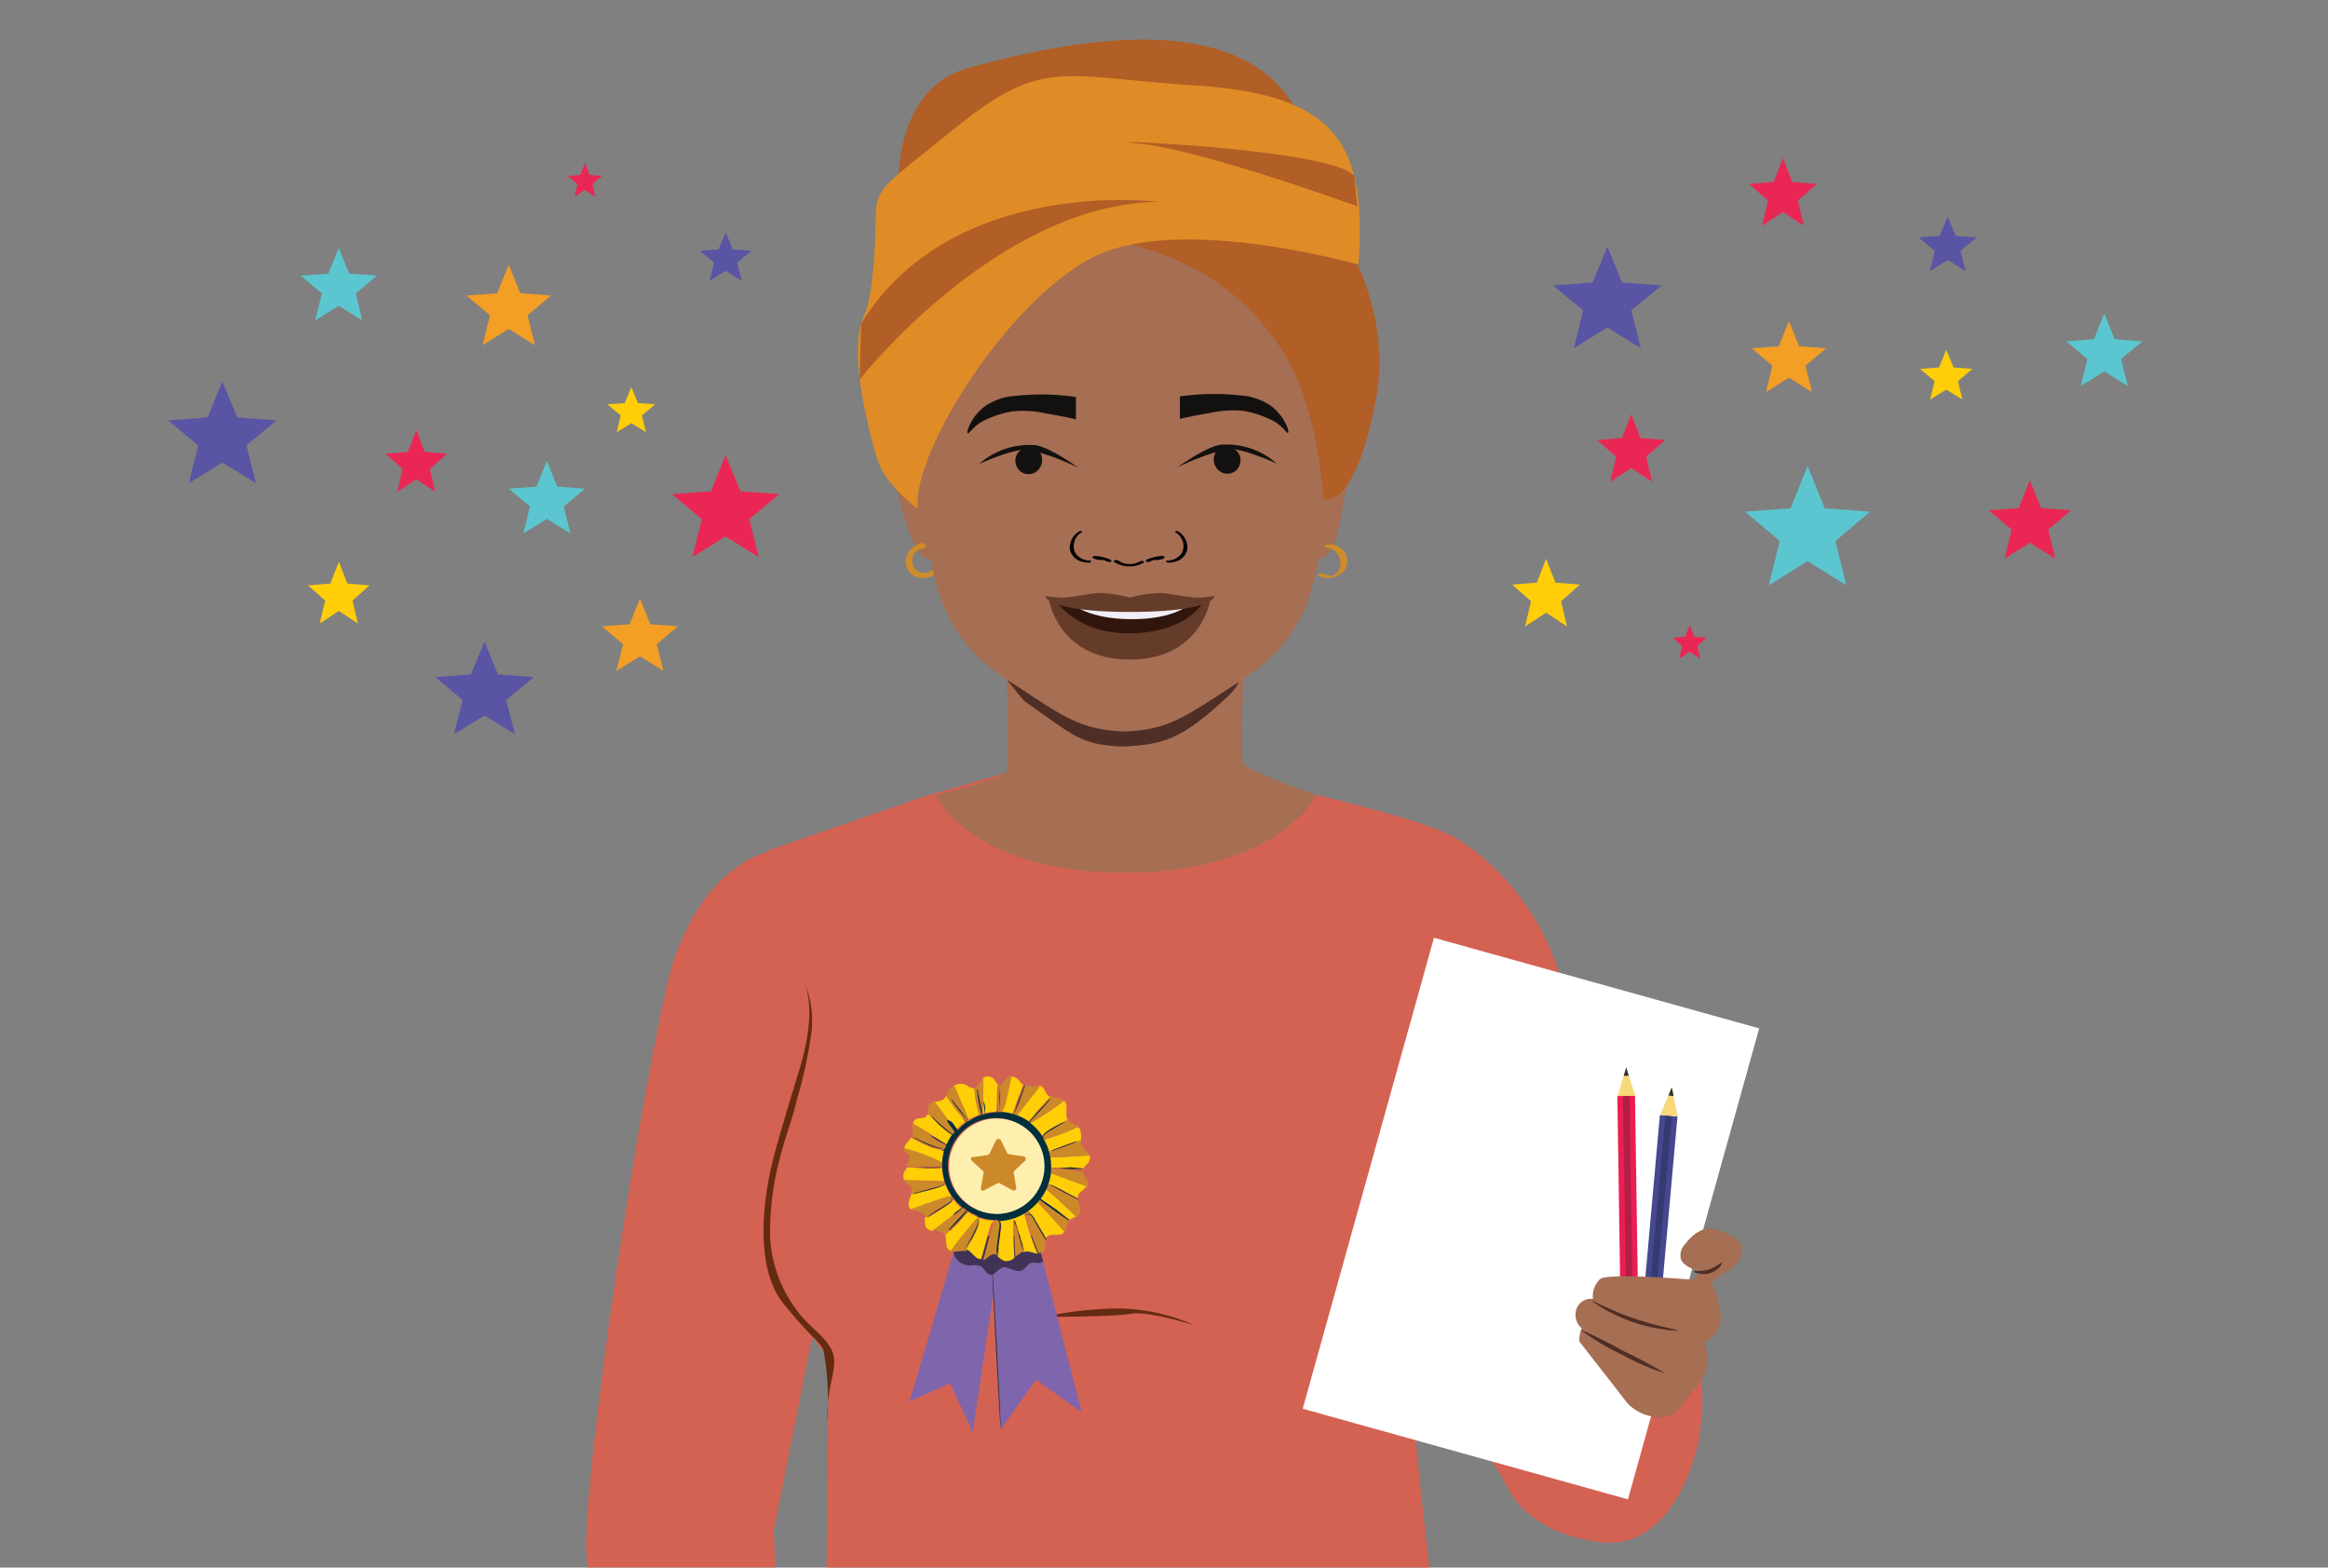 <svg id="Layer_1" data-name="Layer 1" xmlns="http://www.w3.org/2000/svg" xmlns:xlink="http://www.w3.org/1999/xlink" viewBox="0 0 205.83 138.61"><rect x="0" y="0" width="205.83" height="138.61" fill="#808080" stroke="none"/><defs><style>.cls-1{fill:none;}.cls-2{clip-path:url(#clip-path);}.cls-3{fill:#a66e53;}.cls-4{fill:#361b10;}.cls-5{fill:#4c2713;}.cls-6{fill:#753e1a;}.cls-7{fill:#a56530;}.cls-8{fill:#812b24;}.cls-9{fill:#4f2e25;}.cls-10{fill:#d36253;}.cls-11{fill:#642b11;}.cls-12{fill:#ce8d2a;}.cls-13{fill:#010101;}.cls-14{fill:#13110f;}.cls-15{fill:#b15e27;}.cls-16{fill:#df8c26;}.cls-17{fill:#fff;}.cls-18{fill:#653c29;}.cls-19{fill:#31160e;}.cls-20{fill:#f1eef7;}.cls-21{fill:#ea1e52;}.cls-22{fill:#b21e44;}.cls-23{fill:#f8d979;}.cls-24{fill:#333232;}.cls-25{fill:#45488f;}.cls-26{fill:#363a73;}.cls-27{fill:#7f65ac;}.cls-28{opacity:0.5;}.cls-29{fill:#ffce07;}.cls-30{fill:#cb892a;}.cls-31{fill:#273339;}.cls-32{fill:#022f3d;}.cls-33{fill:#ffefaf;}.cls-34{fill:#5bc6d0;}.cls-35{fill:#ffce09;}.cls-36{fill:#ea2754;}.cls-37{fill:#f39e24;}.cls-38{fill:#5954a4;}</style><clipPath id="clip-path"><rect class="cls-1" x="-16.99" y="-188.53" width="232.46" height="139.54"/></clipPath></defs><g class="cls-2"><path class="cls-3" d="M76-57.5s-7.32,0-11.27,5.73c-2.32,3.37-1.5,9.38-1.55,13.93-.06,6.18,4,49.7,4,49.7l8.14-2L82.69-33l-.18-7.26,29.85-2.39s2.72-8.85-4-15.85C107.57-59.4,76-57.5,76-57.5Z"/><path class="cls-3" d="M67.93,8.61A131.34,131.34,0,0,0,57.48,18.77c-4.28,5-.2-.36-.2-.36s2.17,4.11,4.46,3.69,14.09-9.65,14.09-9.65L74.41,9.08Z"/><polygon class="cls-4" points="71.73 23.84 74.54 24.17 74.98 20.02 72.46 20.14 71.73 23.84"/><polygon class="cls-5" points="74.97 19.9 74.54 24.17 77.49 23.49 77.02 19.15 74.97 19.9"/><path class="cls-4" d="M49.19,25.87a2.74,2.74,0,0,0,1.6.45c2.77-.09,12-.32,13.84-.91,2.72-.86,1.89-.54,4.82-2.33a55.07,55.07,0,0,1,6.88-3.54,6.33,6.33,0,0,0,1.25-.8s.1-1.55-.68-1.41l-.52-2.08L74,18.43,67,20l-3.75,3.51-7.32.61-5.85-.38a4.45,4.45,0,0,0-1.33.41,1.14,1.14,0,0,0-.12,1.14A2,2,0,0,0,49.19,25.87Z"/><path class="cls-6" d="M57.26,18.42a5.25,5.25,0,0,1,2.9,1.23c1.84,1.29,4.15.47,5.63-.35a27.67,27.67,0,0,0,6.11-4.05,13.85,13.85,0,0,0,3.46-4.39.94.94,0,0,1,.33-.49s1,2.11,1.42,3.08a8.32,8.32,0,0,1,.15,4.18c-.25.75-3.38,2-5.79,3.52-3,1.85-3.68,2-6,3.27-1.42.77-7.59.85-9.53.95s-4.29.07-5.12,0a3.63,3.63,0,0,1-1.79-1s-.52-.6.81-1.5,4.07-2.09,5.21-2.77A15,15,0,0,0,57.26,18.42Z"/><path class="cls-7" d="M112.89-39c8.25,0,16.51-1,24.76-1,1.79,0,3.44.36,3.58,2,.36,4.1.87,8.53-5.34,8.1-.48,0-1,.05-1.43,0-2.16-.3-2.5.59-2.21,2.17.92,5.1,1.77,9,2.61,14.11,2,12,4,24,5.93,36.05.53,3.32.42,3.29-3.73,3.23-1.27,0-1.81-.35-2-1.45-1.9-11.83-3.88-23.64-5.77-35.47-.22-1.38-.73-1.92-2.5-1.91q-13.81.12-27.62,0c-1.81,0-2.43.45-2.68,2Q93.83,5.59,91,22.41c-.55,3.3-.64,3.22-4.66,3.17-1.61,0-1.79-.5-1.59-1.69,3-17.59,5.89-34,8.87-51.55.3-1.8-.17-2.66-2.5-2.35a18.71,18.71,0,0,1-2.37,0c-3.53,0-4.22-1.83-4.22-4.94,0-3.38.64-5,4.12-5h24.29ZM126.4-17.22c1.78,0,2.15-.49,1.9-1.87-.73-4-1.38-5.09-2-9.08-.2-1.32-.7-1.9-2.51-1.87-7.29.11-14.59.1-21.88,0-1.67,0-2.18.5-2.37,1.75-.64,4.12-1.32,5.37-2.06,9.48-.24,1.32.39,1.58,1.8,1.57,4.6-.06,9.19,0,13.79,0C117.52-17.26,122-17.32,126.4-17.22Z"/><path class="cls-3" d="M83.49-55.79s-7.32,0-11.26,5.73c-2.33,3.37-1.51,9.38-1.56,13.93-.06,6.18,4,49.7,4,49.7l7.72-2.21L90.23-31.3l-.18-7.25,29.85-2.39s2.72-8.85-4-15.85C115.11-57.69,83.49-55.79,83.49-55.79Z"/><path class="cls-3" d="M75.61,9.6A131.34,131.34,0,0,0,65.16,19.76c-4.28,5-.21-.36-.21-.36s2.17,4.11,4.47,3.69S83.5,13.44,83.5,13.44l-1.41-3.37Z"/><polygon class="cls-4" points="79.17 24.83 81.98 25.16 82.42 21.01 79.9 21.13 79.17 24.83"/><polygon class="cls-5" points="82.42 20.89 81.98 25.16 84.93 24.48 84.46 20.14 82.42 20.89"/><path class="cls-4" d="M56.63,26.86a2.74,2.74,0,0,0,1.6.45c2.77-.09,12-.32,13.84-.91,2.72-.86,1.89-.54,4.82-2.33a55.07,55.07,0,0,1,6.88-3.54,6.33,6.33,0,0,0,1.25-.8s.1-1.55-.68-1.41l-.52-2.08-2.41,3.18-7,1.57L70.67,24.5l-7.32.61-5.85-.38a4.45,4.45,0,0,0-1.33.41,1.14,1.14,0,0,0-.12,1.14A2,2,0,0,0,56.63,26.86Z"/><path class="cls-6" d="M64.7,19.41a5.25,5.25,0,0,1,2.9,1.23c1.84,1.29,4.15.47,5.63-.35a27.67,27.67,0,0,0,6.11-4.05,14.15,14.15,0,0,0,3.47-4.39.89.89,0,0,1,.32-.49s1,2.11,1.42,3.08a8.32,8.32,0,0,1,.15,4.18c-.25.75-3.38,2-5.79,3.52-3,1.85-3.67,2-6,3.27-1.42.77-7.59.85-9.53.95s-4.29.07-5.12,0a3.63,3.63,0,0,1-1.79-1s-.52-.6.81-1.5,4.07-2.09,5.21-2.77A15,15,0,0,0,64.7,19.41Z"/><path class="cls-8" d="M55-55.37A512.52,512.52,0,0,0,61,1.46s14.69,3.61,16.66.18c0,0,1.37-29.44,7.93-48.21,5.78-16.53,40.84-17.79,36.39-19.29-7-2.36-49.55-9.53-58.23-6.77C57.94-70.79,54.57-65.52,55-55.37Z"/><path class="cls-8" d="M62.57-67.88a32.16,32.16,0,0,1,5.89.85,13,13,0,0,1-.29-2.67c.4-.3.83-.59,1.27-.89a38.38,38.38,0,0,1,5.27,3,46.58,46.58,0,0,1,5.48,4.41,40.34,40.34,0,0,1,4.51,5c.38.51,5.85,1,6.19,1.56-.06,0-1.28,3.05-1.34,3.05,4.94,8.27,3.08-1.21,3.56,13.5C93.54-27.1,89-6,89.81.82,86,4.48,69.42,2.93,69.42,2.93,67.15-17,62.57-67.88,62.57-67.88Z"/><path class="cls-9" d="M73.86,10.34,73.1,3.28l.51,0,.66,7.3c-4.22,2.65-8.92,9-8.92,9C65.53,17.54,73.86,10.34,73.86,10.34Z"/></g><path class="cls-10" d="M134.31,131.46l-12-15.77-.16-18.12L116.5,70.31s10.76,2.53,12.51,4"/><path class="cls-10" d="M126.37,138.61c-.79-7.22-1.74-14.7-1.27-18.21.33-2.47,3.85-4,5.28-8.7,1.25-4.15-4.8-38.92-4.8-38.92l-11.86-3.21-3.14-.64-.25-.14a2.4,2.4,0,0,0,0,.56l0,.3A10.6,10.6,0,0,1,102.06,75a24.57,24.57,0,0,1-3.63,0,11.81,11.81,0,0,1-9.25-5.39l-.08-1.31-7.43,2.14L67.8,75.24l-.29,28.28c.32,5.83-.18,6.86,2.25,12.17l3.51,4.39-.19,18.53"/><path class="cls-10" d="M68.41,135.32,74,107.18l-5.44-32s-6,.51-9.14,10.19c-2.76,10.37-7.95,45.34-7.56,52,.11,2,0,1.23,0,1.23H68.55Z"/><path class="cls-10" d="M126.69,122.84s5,5.42,6.34,8.22,4,4.74,8.55,5.31,7.56-4,8.63-9.11a22.5,22.5,0,0,0-.82-10.53S139.73,92,138,86.54a21.89,21.89,0,0,0-9.15-12.37"/><path class="cls-11" d="M124.76,124.22c0,.68-.05,1.17-.05,1.17C124.75,125,124.76,124.57,124.76,124.22Z"/><path class="cls-11" d="M129.74,102.87c-.74-3-1.88-5.88-2.6-8.88-.62-2.58-1.07-5.65.24-8.1a8.71,8.71,0,0,0-1.1,5.69c.68,4.87,2.23,8,3.29,12.73a20.75,20.75,0,0,1,.09,7.33,14,14,0,0,1-4,6.54,5.46,5.46,0,0,0-1.13,1.32c-.65,1.39.23,2.33.25,4.72a26.92,26.92,0,0,1,.49-4.7c.36-.81.92-.86,3.51-4.07S130.56,106.19,129.74,102.87Z"/><path class="cls-3" d="M109.91,67.47c-.21-.66,0-7.71,0-7.71l-10.43,1.6L89,59.76s.2,7.78,0,8.44-6.3,2.11-6.3,2.11,3.18,6.86,16.72,6.86,17-6.86,17-6.86S110.11,68.13,109.91,67.47Z"/><path class="cls-9" d="M89.05,60.17c.17.12,1.37,1.72,1.55,1.84,4.28,3,4.92,3.86,8.62,4,3.69-.15,5.28-.66,9.26-4.36,1.34-1.25,1-1.67,1.34-1.9C103.17,59.74,95.71,60.12,89.05,60.17Z"/><path class="cls-3" d="M82.32,39.32s-2-3.07-3.13-3c-.69.08.9,1.63,1.1,3.39.26,2.35-1.48,2.65-.93,4s1.26,6,3.09,5.77c.72-.08,1.46-1.68,1.46-1.68S82.92,41.42,82.32,39.32Z"/><path class="cls-12" d="M81.7,48a1.74,1.74,0,0,0-1.61,1.48,1.52,1.52,0,0,0,.28,1.06A1.33,1.33,0,0,0,81,51a1.86,1.86,0,0,0,1.71-.22.19.19,0,0,0,0-.3.35.35,0,0,0-.4,0,1.12,1.12,0,0,1-1,.11l-.18-.08s-.07,0,0,0,0,0,0,0a.9.9,0,0,1-.2-.19,1.22,1.22,0,0,1,0-1.52l.08-.09.06,0,.1-.08,0,0h0a.52.52,0,0,1,.13-.06l0,0s0,0,0,0l.24-.06c.13,0,.3-.08.31-.23s-.14-.21-.26-.19Z"/><path class="cls-3" d="M115.63,39.23S117.31,36,118.45,36c.69,0-.74,1.71-.76,3.48,0,2.36,1.74,2.49,1.33,3.87s-.65,6.07-2.49,6.06c-.73,0-1.63-1.53-1.63-1.53S115.25,41.37,115.63,39.23Z"/><path class="cls-3" d="M118.09,41.15h0c-.41,2.06-.91,4.22-1.25,6.71-.91,6.55-2.86,9.56-7.32,12.45-4.66,3-6.06,4.22-10.09,4.37-4-.15-5.42-1.33-10.08-4.37-4.45-2.89-6.41-5.9-7.32-12.45-.2-1.47-.46-2.81-.71-4.1-.2-1-.39-1.86-.57-2.76v0h0a22.08,22.08,0,0,1-.15-10A20.09,20.09,0,0,1,89.4,19.51h0a18.83,18.83,0,0,1,10-2.9c10.34,0,17.41,8.33,18.85,14.36A22.2,22.2,0,0,1,118.09,41.15Z"/><path class="cls-13" d="M100.77,49.65a1.81,1.81,0,0,1-1.91-.09c-.12-.09-.52,0-.35.13a2.53,2.53,0,0,0,2.59.07c.07,0,.06-.1,0-.13a.35.35,0,0,0-.3,0"/><path class="cls-13" d="M98.24,49.51a4,4,0,0,0-1.41-.35.27.27,0,0,0-.21.07s-.05.08,0,.11a1.59,1.59,0,0,0,.77.18.33.33,0,0,0,.24-.1c0-.06,0-.1-.1-.1a1.19,1.19,0,0,1-.62-.15l-.21.19a3.59,3.59,0,0,1,1.25.31.3.3,0,0,0,.26,0c.05,0,.1-.1,0-.13"/><path class="cls-13" d="M96.34,49.57a1.57,1.57,0,0,1-1.28-.69,1.42,1.42,0,0,1,.57-1.81c.07,0,0-.1,0-.11a.3.3,0,0,0-.26.06,1.66,1.66,0,0,0-.78,1.53,1.42,1.42,0,0,0,1.11,1.12,1.89,1.89,0,0,0,.53.08c.07,0,.2,0,.23-.09s0-.09-.09-.09"/><path class="cls-13" d="M101.33,49.51a4,4,0,0,1,1.41-.35.27.27,0,0,1,.21.07s0,.08,0,.11a1.59,1.59,0,0,1-.77.18.35.35,0,0,1-.24-.1c0-.06,0-.1.1-.1a1.19,1.19,0,0,0,.62-.15l.21.19a3.59,3.59,0,0,0-1.25.31.3.3,0,0,1-.26,0s-.1-.1,0-.13"/><path class="cls-13" d="M103.24,49.57a1.57,1.57,0,0,0,1.27-.69,1.42,1.42,0,0,0-.57-1.81c-.07,0,0-.1,0-.11a.3.3,0,0,1,.26.06,1.66,1.66,0,0,1,.78,1.53,1.42,1.42,0,0,1-1.11,1.12,1.89,1.89,0,0,1-.53.08c-.07,0-.2,0-.23-.09s0-.09.1-.09"/><path class="cls-14" d="M104.32,35.07c0,.37,0,.75,0,1.12s0,.57,0,.85c1-.24,1.92-.4,2.59-.51a9.33,9.33,0,0,1,3-.2,8.08,8.08,0,0,1,1.88.53,6.19,6.19,0,0,1,1,.48c.69.46,1,1,1.09.94s-.06-.5-.08-.55a4.54,4.54,0,0,0-1.49-1.89,5.92,5.92,0,0,0-1.92-.79,21.74,21.74,0,0,0-6.05,0"/><path class="cls-14" d="M107.91,39.57a1.32,1.32,0,0,1,1.74.82,1.29,1.29,0,0,1-.3,1.15,1.19,1.19,0,0,1-1.35.23,1.28,1.28,0,0,1-.63-1.5,1.1,1.1,0,0,1,.54-.7"/><path class="cls-14" d="M104.11,41.32s2.55-1.86,3.86-2A6.69,6.69,0,0,1,112.89,41s-3.1-1.45-4.44-1.29A22.7,22.7,0,0,0,104.11,41.32Z"/><path class="cls-14" d="M95.13,35.11c0,.37,0,.75,0,1.12s0,.57,0,.85c-1-.24-1.92-.4-2.59-.51a9.3,9.3,0,0,0-3-.2,8.41,8.41,0,0,0-1.88.53,5.7,5.7,0,0,0-1,.48c-.7.46-1,1-1.1.94s.07-.5.09-.55a4.46,4.46,0,0,1,1.49-1.89,5.8,5.8,0,0,1,1.91-.79,21.74,21.74,0,0,1,6,0"/><path class="cls-14" d="M91.54,39.61a1.24,1.24,0,0,0-1.36.25,1.11,1.11,0,0,0-.37.57,1.26,1.26,0,0,0,.3,1.15,1.18,1.18,0,0,0,1.34.23,1.29,1.29,0,0,0,.64-1.5,1.12,1.12,0,0,0-.55-.7"/><path class="cls-14" d="M95.34,41.36s-2.55-1.86-3.85-2a6.72,6.72,0,0,0-4.93,1.67S89.67,39.6,91,39.76A22.7,22.7,0,0,1,95.34,41.36Z"/><path class="cls-15" d="M77.62,23.86A37.61,37.61,0,0,1,97,21.09c10.89,1.38,16.13,8.26,18,13.17a35.11,35.11,0,0,1,2,9.85s2.68,1.36,4.62-8.61C124.47,21,108.57,8.13,105,8.13S82.68,7.6,77.62,23.86Z"/><path class="cls-15" d="M79.57,19.62S77.75,8.16,85.65,6,110.17,0,115,10.48Z"/><path class="cls-16" d="M79.16,43.16a6.9,6.9,0,0,1-1.73-3c-.88-3.09-2.42-9.49-1-12.33.62-1.23.86-4.92.92-6,.31-5.67-1-3.94,6.94-10.38s9.36-4.67,21.32-3.9,15.4,4.64,14.48,15.85c0,0-16.11-4.63-23.71-.52S80.59,40.23,81.15,45A13.76,13.76,0,0,1,79.16,43.16Z"/><path class="cls-15" d="M76,33.56S88.2,18,102.44,17.85c0,0-18.23-2.38-26.31,10.78Z"/><path class="cls-15" d="M120,18.24s-14.07-5.12-19.47-5.56,17.06.41,19.21,2.86Z"/><ellipse class="cls-17" cx="99.79" cy="54.38" rx="4.74" ry="1"/><path class="cls-12" d="M117.16,48.42a1.39,1.39,0,0,1,1.33,1.09,1.35,1.35,0,0,1-.13.9,1.22,1.22,0,0,1-.24.32s0,0-.06.05h0l-.08.05-.15.07,0,0s-.05,0,0,0h-.1a1.2,1.2,0,0,1-.69-.16.51.51,0,0,0-.36,0s-.24.1-.17.14A1.85,1.85,0,0,0,118,51a1.82,1.82,0,0,0,.71-.38,1.43,1.43,0,0,0,0-2,1.55,1.55,0,0,0-1.17-.48.77.77,0,0,0-.39.11c-.09,0-.08.1,0,.1Z"/><path class="cls-18" d="M99.89,53.4c-2.72,0-7.13-.32-7.13-.32s.82,5.24,7.13,5.24S107,53.08,107,53.08,102.62,53.4,99.89,53.4Z"/><path class="cls-19" d="M99.92,53.4c-1.29,0-6.51-.22-6.51-.22S95.13,56,99.81,56c5.08,0,6.57-2.74,6.57-2.74Z"/><path class="cls-20" d="M100,53.58c-1.3,0-5.24-.21-5.24-.21s1.42,1.38,5.3,1.38,5.12-1.34,5.12-1.34Z"/><path class="cls-18" d="M107.31,52.7a10.81,10.81,0,0,1-1.53.15c-1.07-.09-2.37-.36-3.14-.42a11.87,11.87,0,0,0-2.75.41,11.67,11.67,0,0,0-2.74-.41c-.77.06-2.07.33-3.14.42a10.63,10.63,0,0,1-1.53-.15c-.2,0,.17,1.41,7.42,1.41S107.5,52.74,107.31,52.7Z"/><path class="cls-11" d="M105.62,117.19a16.82,16.82,0,0,0-7.52-1.48c-4.16.2-5.45.73-5.45.73s5.68,0,7.33-.27S105.62,117.19,105.62,117.19Z"/><path class="cls-11" d="M73.53,119.37c-.56-1.19-2-2.11-2.78-3.13a11.79,11.79,0,0,1-2.65-6.63,24.94,24.94,0,0,1,.8-7c.5-2.05,1.11-3.44,1.59-5.49a39.32,39.32,0,0,0,1.26-5.89,8.87,8.87,0,0,0-1-5.17c1.46,2.49.64,6.19-.14,8.73s-1.85,6.09-2.31,7.94c-.82,3.32-1.62,9.38,1,12.58s3.15,3.26,3.51,4.07a25.22,25.22,0,0,1,.4,4.79C73.32,122,74.15,120.68,73.53,119.37Z"/><path class="cls-11" d="M73.19,124.18a9.5,9.5,0,0,0,0,1.59l0-1.09Z"/><rect class="cls-17" x="120.45" y="86.12" width="29.85" height="43.23" transform="translate(33.87 -32.37) rotate(15.57)"/><rect class="cls-21" x="143.17" y="96.89" width="1.56" height="23.71" transform="translate(-1.61 2.16) rotate(-0.86)"/><rect class="cls-22" x="143.67" y="96.9" width="0.58" height="23.71" transform="translate(-1.61 2.16) rotate(-0.86)"/><polygon class="cls-23" points="143.02 96.92 143.78 94.38 144.58 96.89 143.02 96.92"/><polygon class="cls-24" points="143.78 94.38 143.56 95.13 144.01 95.12 143.78 94.38"/><rect class="cls-25" x="145.71" y="98.6" width="1.56" height="23.71" transform="translate(10.43 -12.62) rotate(5.12)"/><rect class="cls-26" x="146.2" y="98.61" width="0.58" height="23.71" transform="translate(10.43 -12.62) rotate(5.12)"/><polygon class="cls-23" points="146.78 98.59 147.81 96.14 148.34 98.72 146.78 98.59"/><polygon class="cls-24" points="147.81 96.14 147.51 96.87 147.97 96.91 147.81 96.14"/><rect class="cls-23" x="145.18" y="117.35" width="1.42" height="0.47"/><rect class="cls-23" x="147.19" y="120.97" width="1.42" height="0.47" transform="translate(8.25 -9.42) rotate(3.75)"/><path class="cls-3" d="M149,110s1.21-1.75,2.65-1.3,2.65,1,2.29,2.21a2.8,2.8,0,0,1-1.56,1.69l-1.07.82a7.28,7.28,0,0,1,.84,3.34,2.51,2.51,0,0,1-1.47,1.93,3.69,3.69,0,0,1-.25,3.36,11.94,11.94,0,0,1-1.37,1.63,2.59,2.59,0,0,1-2.14,1.63,4,4,0,0,1-3-1.2l-4.28-5.49a2.76,2.76,0,0,1,.21-1.17,1.55,1.55,0,0,1-.45-1.74,1.33,1.33,0,0,1,1.44-.85,2.09,2.09,0,0,1,.64-1.77c.78-.57,8.23.07,8.23.07l.67-.69s-1.71-.45-1.79-1.27A1.4,1.4,0,0,1,149,110Z"/><path class="cls-9" d="M148.37,117.67a14.46,14.46,0,0,1-7.62-2.62c.05-.09,1.63.82,3.73,1.53S148.38,117.57,148.37,117.67Z"/><path class="cls-9" d="M147.23,121.44a21.43,21.43,0,0,1-3.9-1.7,20.6,20.6,0,0,1-3.63-2.19,41.8,41.8,0,0,1,3.79,1.89A40.64,40.64,0,0,1,147.23,121.44Z"/><path class="cls-9" d="M152.23,111.66s0,.18-.2.39a1.87,1.87,0,0,1-.89.54,1.93,1.93,0,0,1-1,0c-.26,0-.38-.19-.37-.22a4,4,0,0,0,1.31-.11C151.73,112.05,152.15,111.6,152.23,111.66Z"/><path class="cls-27" d="M80.41,123.92,84,122.31l2,4.33L88.48,110l-3.9-.22c0,.17-4.17,14.16-4.17,14.16"/><polygon class="cls-27" points="87.63 110.35 88.48 126.39 91.6 121.99 95.63 124.88 91.6 109.12 87.63 110.35"/><g class="cls-28"><path class="cls-13" d="M84.31,110.82a1.54,1.54,0,0,0,1.37,1.08c.37,0,.78-.1,1.08.1s.44.66.81.71.68-.5,1.08-.64,1.12.48,1.67.28c.34-.13.5-.58.87-.68a1.16,1.16,0,0,1,.49,0,1,1,0,0,0,.55-.11l-.2-.77-.34-1.5H84.45Z"/></g><path class="cls-29" d="M88.55,98.33a4.77,4.77,0,0,1,1,.21.32.32,0,0,1,0-.17l.91-2.46,0,0a.75.75,0,0,1-.31-.3,1,1,0,0,0-.82-.44c-.17.69-.37,1.65-.52,2.24A2.64,2.64,0,0,1,88.55,98.33Z"/><path class="cls-29" d="M84.13,105.8a5,5,0,0,1-.54-1.08.4.4,0,0,1-.17.09l-.07,0-.15.07-.47.16-.58.16-1.05.27a3.43,3.43,0,0,1-.44.09,1.62,1.62,0,0,1,.42-.15l.37-.11-.85.19c-.11.48-.45,1-.15,1.36a.5.5,0,0,0,.11.1c1.08-.4,2.46-.91,3.37-1.15A.64.64,0,0,1,84.13,105.8Z"/><path class="cls-29" d="M86.91,98.21v.25a4.66,4.66,0,0,1,1.18-.15v-.07l.06-.89v-.18a10.67,10.67,0,0,1,.06-1.27c-.18-.21-.35-.66-.72-.7a.63.63,0,0,0-.58.12C86.93,96.21,86.9,97.33,86.91,98.21Z"/><path class="cls-30" d="M82.23,101.32l.23.09c-.32-.13-.65-.26-1-.4C81.72,101.11,82,101.22,82.23,101.32Z"/><path class="cls-29" d="M83.32,102.88a5.17,5.17,0,0,1,.19-1.1l-.29-.09a4.87,4.87,0,0,1-1-.28,10.64,10.64,0,0,1-1.08-.51,2.78,2.78,0,0,1-.38-.22l-.2-.09c-.13.22-.34.39-.49.61a.93.93,0,0,0-.12.41,14.3,14.3,0,0,1,3.36,1.25Z"/><path class="cls-29" d="M83.69,101.25a5,5,0,0,1,.51-.9l-.07,0A9,9,0,0,1,82.6,99v0l-.57-.5a.62.62,0,0,1-.12.19c-.26.27-.76.1-1,.33a.49.49,0,0,0-.19.34A28.47,28.47,0,0,1,83.34,101Z"/><path class="cls-29" d="M84.15,99.58l.3.43a5,5,0,0,1,.9-.82L85,98.71l-.41-.5c-.22-.27-.41-.52-.54-.71a1.69,1.69,0,0,1-.19-.32,1,1,0,0,1,.13.14c-.12-.17-.23-.32-.33-.44a1,1,0,0,1-.32.38,2.35,2.35,0,0,1-.74.17,17.5,17.5,0,0,1,1.35,1.85Z"/><path class="cls-29" d="M85.65,99a4.7,4.7,0,0,1,.88-.41.49.49,0,0,0,0-.11c-.06-.23-.14-.55-.21-.91a8.34,8.34,0,0,1-.14-.92,2.17,2.17,0,0,1,0-.36l0-.07a.83.83,0,0,1-.62-.2A1.09,1.09,0,0,0,84.36,96c.38.93,1,2.2,1.28,3C85.64,99,85.65,99,85.65,99Z"/><path class="cls-30" d="M84.41,100.06h0Z"/><path class="cls-29" d="M83.5,104.45a4.6,4.6,0,0,1-.18-1.16H81.75c-.41,0-.77,0-1-.06l-.29,0h-.26l-.17.27a.91.91,0,0,0-.1.84l0,0,3.35.1A.59.59,0,0,1,83.5,104.45Z"/><path class="cls-29" d="M85.07,106.94l.08,0a4.38,4.38,0,0,1-.85-.87.47.47,0,0,1-.13.15.31.31,0,0,1-.1.13c-.21.17-.52.35-.86.58l-.87.55a2,2,0,0,1-.38.2c.11-.09.22-.18.34-.26l.45-.3-1,.58c.06.25,0,.54.09.78a.76.76,0,0,0,.61.35l2-1.5A2.46,2.46,0,0,1,85.07,106.94Z"/><path class="cls-30" d="M94.27,107.72l.27.21,0,0-.09,0Z"/><path class="cls-29" d="M91.76,106.27a5,5,0,0,1-.87.78,2.26,2.26,0,0,1,.25.29l0,0a1.94,1.94,0,0,1,.34.47l.35.59v0l.65,1.11a1.3,1.3,0,0,1,.1-.15c.35-.36,1.07,0,1.44-.35a.47.47,0,0,0,.09-.12c-.68-.74-1.6-1.79-2.18-2.4A1.71,1.71,0,0,1,91.76,106.27Z"/><path class="cls-30" d="M88.25,95.93h0v0Z"/><path class="cls-29" d="M92.9,103.67a4.44,4.44,0,0,1-.23,1l.13.06.47.25a3.4,3.4,0,0,1-.45-.28,15.84,15.84,0,0,1,1.43.71l.9.5.16.07a.5.5,0,0,1,0-.24c.13-.38.62-.58.79-.91C95.1,104.47,93.79,104,92.9,103.67Z"/><path class="cls-29" d="M92,106l.34.26.05,0c.28.18.65.45,1.07.74l1.06.77.1.08a5.86,5.86,0,0,1,.55-.3c-.87-.76-1.9-1.82-2.68-2.41A4.56,4.56,0,0,1,92,106Z"/><path class="cls-29" d="M86.47,107.71a.41.41,0,0,0,0-.09,4.87,4.87,0,0,1-.88-.45l0,0-.22.25c-.13.17-.32.38-.54.62s-.45.46-.62.62a1.49,1.49,0,0,1-.27.23.3.3,0,0,1,0-.08l-.39.4c.19.39,0,1,.32,1.27a.69.69,0,0,0,.2.13c.68-.91,1.6-2.09,2.25-2.82A.45.45,0,0,1,86.47,107.71Z"/><path class="cls-29" d="M88.4,107.92a.35.35,0,0,1,.08.22,1,1,0,0,1,0,.52c0,.2-.05.42-.08.65s-.08.6-.12.85,0,.64-.08.93a2.19,2.19,0,0,0,.59.4,1,1,0,0,0,.9-.27c-.07-1.08-.12-2.43-.08-3.4l0,.12a.27.27,0,0,1,0-.09,1.71,1.71,0,0,1,.17.39c.08.24.2.58.31,1,0,.11.06.21.08.31.12.4.22.8.3,1.18a1,1,0,0,1,.38-.08,8.46,8.46,0,0,1,.9.23,22.78,22.78,0,0,1-1.19-3.59A4.81,4.81,0,0,1,88.4,107.92Z"/><path class="cls-29" d="M87.94,107.94l0,0a4.54,4.54,0,0,1-1.5-.29l0,.05a.05.05,0,0,0,0,0c.09,0,.12.17.11.27a.78.78,0,0,1,0,.16,1.65,1.65,0,0,1-.1.44c-.08.19-.17.39-.28.61a10.93,10.93,0,0,1-.6,1c-.1.16-.18.27-.23.34a.58.58,0,0,1,.18,0c.47.19.73.87,1.23.81h0c.29-.93.58-2.23.88-3.1A1,1,0,0,1,87.94,107.94Z"/><path class="cls-29" d="M92.12,100.43l.17-.14a.77.77,0,0,1,.22-.22c.13-.1.28-.19.44-.29.32-.19.61-.35.83-.46l.32-.14.3-.18h0c-.3-.46.09-1.17-.26-1.6l-.06-.06a33.84,33.84,0,0,1-3,2A5.22,5.22,0,0,1,92.12,100.43Z"/><path class="cls-29" d="M92.87,102.34a6.85,6.85,0,0,1,.07.78v.14H93l.43,0h.1c.29,0,.69,0,1.13.06s.79.07,1.08.11c.07-.32.46-.48.58-.79a.69.69,0,0,0,0-.49c-1,.06-2.44.14-3.3.17Z"/><path class="cls-29" d="M91.7,96.35,90,98.51a.46.46,0,0,1-.12.12,4.93,4.93,0,0,1,1.06.57l0,0h0a.62.62,0,0,1,.11-.17l.27-.3c.5-.61,1.08-1.22,1.57-1.74a.74.74,0,0,1-.27-.16c-.21-.22-.26-.58-.51-.74a.62.62,0,0,0-.26-.09v0A.48.48,0,0,1,91.7,96.35Z"/><path class="cls-29" d="M92.76,101.83l.14-.06a2.41,2.41,0,0,1,.33-.15l.83-.31.83-.3a2.11,2.11,0,0,1,.36-.09.5.5,0,0,1-.13.06l.44-.14a2,2,0,0,0-.08-1,1,1,0,0,0-.17-.19,23,23,0,0,1-3,1.13A4.81,4.81,0,0,1,92.76,101.83Z"/><path class="cls-30" d="M95.73,103.52h0l-.37,0Z"/><path class="cls-30" d="M86.56,98.45a.52.52,0,0,1,0,.11h0c0-.06,0-.12-.07-.2A.3.3,0,0,0,86.56,98.45Z"/><path class="cls-13" d="M90.93,99.21s0,0,0,0l0,0Z"/><path class="cls-30" d="M92.2,100.56a.45.45,0,0,1,0-.16.39.39,0,0,1,.06-.11l-.17.14A.57.57,0,0,0,92.2,100.56Z"/><path class="cls-13" d="M95.31,106v0l-.16-.07Z"/><path class="cls-13" d="M92.33,106.25A4.18,4.18,0,0,1,92,106l0,0Z"/><path class="cls-13" d="M92.47,109.51l0,.07v0c-.2-.33-.42-.73-.65-1.11C92.1,108.86,92.31,109.24,92.47,109.51Z"/><path class="cls-30" d="M88.3,107.92a.39.39,0,0,1,.17.19s0,0,0,0a.42.42,0,0,0-.08-.22Z"/><path class="cls-30" d="M86.52,107.72a.9.9,0,0,1,.09.32v.11a.78.78,0,0,0,0-.16C86.64,107.88,86.61,107.74,86.52,107.72Z"/><path class="cls-13" d="M85.54,107.17h0a2.75,2.75,0,0,1-.19.25l0,0a2.25,2.25,0,0,0,.21-.24Z"/><path class="cls-13" d="M83.54,101.67a.41.41,0,0,1-.19,0l-.14,0,.29.09S83.53,101.71,83.54,101.67Z"/><path class="cls-13" d="M85.41,99.15a2.13,2.13,0,0,1-.26-.26L85,98.71c.14.18.26.35.37.48Z"/><path class="cls-13" d="M86.9,98.47h0v-.13A.62.62,0,0,1,86.9,98.47Z"/><path class="cls-13" d="M88.1,98.31h.06c0-.19,0-.54,0-1l0,.89A.17.17,0,0,0,88.1,98.31Z"/><path class="cls-30" d="M89.63,98.37a.32.32,0,0,0,0,.17l.26.09a.46.46,0,0,0,.12-.12l1.72-2.15a.55.55,0,0,0,.15-.36v0c-.31,0-.66.13-1,0l-.22-.07c-.09.26-.24.67-.41,1.13a12.29,12.29,0,0,1-.58,1.41,14.41,14.41,0,0,1,.5-1.44c.17-.46.33-.87.44-1.13l0,0,0,0C90.24,96.73,89.93,97.55,89.63,98.37Z"/><path class="cls-30" d="M91.77,98.2l.74-.78a1.93,1.93,0,0,1,.33-.31,3.3,3.3,0,0,1-.28.35l-.72.8c-.29.31-.55.59-.75.79a.31.31,0,0,0-.11.19l.09.08c1-.59,2.13-1.33,3-2a.65.65,0,0,0-.27-.17h0c-.29-.1-.64-.1-.92-.21-.48.51-1.06,1.13-1.57,1.74Z"/><path class="cls-30" d="M94.15,99.18a2.39,2.39,0,0,1-.34.21c-.21.12-.5.28-.81.47s-.63.35-.72.57a.52.52,0,0,0,0,.21l.07.12a23,23,0,0,0,3-1.13c-.28-.23-.7-.31-.9-.62l-.3.17S94.14,99.17,94.15,99.18Z"/><path class="cls-30" d="M94.91,101.07l-.82.32-.84.29a1.4,1.4,0,0,1-.35.1h0l-.14.06c0,.17.08.34.11.51H93c.86,0,2.25-.11,3.29-.17a1.45,1.45,0,0,0-.2-.34,2.38,2.38,0,0,1-.5-.73,1.33,1.33,0,0,1,0-.28l-.44.14Z"/><path class="cls-30" d="M94.66,103.44l-1.13-.09a2.5,2.5,0,0,1-.47,0,1.61,1.61,0,0,1,.38,0l-.43,0h-.08a3,3,0,0,1,0,.42l3.23,1.17a.59.59,0,0,0,.05-.22c0-.41-.47-.72-.45-1.11l-.37,0Z"/><path class="cls-30" d="M93.27,105l-.47-.24-.13-.07a4,4,0,0,1-.19.48c.78.59,1.81,1.65,2.68,2.41a.81.81,0,0,0,.27-.25c.21-.37-.08-.82-.12-1.24l-1.1-.58C93.84,105.32,93.52,105.14,93.27,105Z"/><path class="cls-30" d="M93.4,107.11l-1.06-.77c-.19-.15-.33-.25-.39-.31l-.19.24a1.71,1.71,0,0,0,.21.26c.58.61,1.49,1.66,2.18,2.4.16-.26.12-.65.31-.91l.08-.09-.27-.21Z"/><path class="cls-30" d="M91.77,108.47l-.33-.6a2,2,0,0,0-.3-.46.33.33,0,0,0-.33-.07c-.08,0-.1.08-.11.07s0-.06.09-.11a.38.38,0,0,1,.36,0,3.47,3.47,0,0,0-.25-.29l-.27.18a21.49,21.49,0,0,0,1.19,3.59.55.55,0,0,0,.39-.09c.3-.23.18-.72.28-1.08l-.07-.11C92.24,109.27,92,108.89,91.77,108.47Z"/><path class="cls-30" d="M90.4,110.16a1.86,1.86,0,0,1,.08.41,1.9,1.9,0,0,1-.14-.4l-.28-1c-.1-.36-.2-.68-.28-1l-.09-.32,0-.11c0,1,0,2.31.08,3.4a4.44,4.44,0,0,1,.81-.55c-.08-.37-.18-.78-.3-1.18C90.3,109.75,90.36,110,90.4,110.16Z"/><path class="cls-30" d="M88.26,110.5a2.84,2.84,0,0,1-.1.49,2.74,2.74,0,0,1,0-.5c0-.3.08-.72.14-1.18l.09-.66a1,1,0,0,0,0-.51.52.52,0,0,0-.18-.21H88s0,0,0,0a.86.86,0,0,0-.2.39c-.3.87-.59,2.17-.89,3.11.35-.08.58-.5.94-.53a.77.77,0,0,1,.44.17c0-.28,0-.6.08-.93C88.29,110.28,88.28,110.4,88.26,110.5Z"/><path class="cls-30" d="M86.15,109.16c.1-.21.21-.41.28-.6a1.26,1.26,0,0,0,.11-.51.83.83,0,0,0-.07-.34.45.45,0,0,0-.17.11c-.65.73-1.58,1.91-2.25,2.82.37.14.88-.1,1.32,0l.21-.37C85.73,110,85.94,109.58,86.15,109.16Z"/><path class="cls-30" d="M83.92,108.84c.12-.14.42-.46.77-.83s.7-.76.81-.86l-.32-.23a3.62,3.62,0,0,1-.42.36,2.32,2.32,0,0,1-.53.35,2.41,2.41,0,0,1,.48-.42l.36-.27a2.39,2.39,0,0,0-.57.34l-2,1.5a1.53,1.53,0,0,1,1,.34.57.57,0,0,1,.08.13C83.65,109.12,83.78,109,83.92,108.84Z"/><path class="cls-30" d="M83.16,106.8l.87-.55a.25.25,0,0,0,.09-.13.11.11,0,0,0,0-.11c0-.07-.06-.08-.06-.09s.06,0,.1.07a.26.26,0,0,1,0,.15,0,0,0,0,1,0,0,.37.37,0,0,0,.13-.15c-.05-.07-.11-.14-.16-.22a.64.64,0,0,0-.2,0c-.91.24-2.29.75-3.37,1.15.34.25,1,.14,1.18.52a.88.88,0,0,1,.05.15l.95-.58Z"/><path class="cls-30" d="M82.13,105.14l.58-.15.47-.13a.91.91,0,0,0,.37-.24.25.25,0,0,1-.07.1.49.49,0,0,1-.13.12l.07,0a.4.4,0,0,0,.17-.09l-.09-.27a.54.54,0,0,0-.22,0l-3.36-.1c.16.26.51.38.65.65a.83.83,0,0,1,0,.56l.84-.19Z"/><path class="cls-30" d="M80.3,103.16h.42l1,0h1a3.17,3.17,0,0,1,.43,0,2.1,2.1,0,0,1-.43,0h-.63a11,11,0,0,0,1.15,0h0v-.4l0,0a14.64,14.64,0,0,0-3.36-1.25.4.4,0,0,0,.26.43h0a.45.45,0,0,1,.24.62,1.79,1.79,0,0,1-.27.51h.26Z"/><path class="cls-30" d="M80.7,100.65a3.07,3.07,0,0,1,.45.2l.35.17c.31.13.64.27,1,.39a4.59,4.59,0,0,0,.9.24.29.29,0,0,0,.18,0l0,0,.11-.3c-.15-.07-.39-.2-.65-.35a5.44,5.44,0,0,1-.8-.51,5.55,5.55,0,0,1,.84.43l.28.17a28.57,28.57,0,0,0-2.67-1.69c-.06.31.06.72,0,1.05a1.24,1.24,0,0,1-.1.2l.21.09Z"/><path class="cls-30" d="M82.34,98.69a1.93,1.93,0,0,1,.3.27c.19.17.44.42.74.67s.57.46.78.62l.07,0,.18-.24h0c-.09-.11-.2-.25-.32-.42a2.83,2.83,0,0,1-.4-.67,1.54,1.54,0,0,1,.25.32,18.6,18.6,0,0,0-1.35-1.85.62.62,0,0,0-.37.2c-.18.23-.11.59-.21.86l.58.51A2.34,2.34,0,0,1,82.34,98.69Z"/><path class="cls-30" d="M84.64,98.16c.43.54.78,1,.77,1l.24-.15s0,0,0,0c-.32-.81-.9-2.08-1.28-3l-.18.09c-.28.17-.38.54-.53.84l.33.44Z"/><path class="cls-30" d="M86.12,96.26a1.61,1.61,0,0,1,.08.38c0,.23.1.55.17.91s.12.58.17.8,0,.14.07.2l.28-.08a5,5,0,0,1-.09-.56,2.76,2.76,0,0,1-.06-.57,1.37,1.37,0,0,1,.15.56c0,.11,0,.22,0,.31,0-.88,0-2,0-2.89a5.38,5.38,0,0,0-.47.7.48.48,0,0,1-.35.19v.05Z"/><path class="cls-30" d="M88.25,97.17c0,.49,0,.92,0,1.14a1.94,1.94,0,0,1,.34,0,2.93,2.93,0,0,0,.37-.94c.15-.59.35-1.55.52-2.24a.61.61,0,0,0-.3.08c-.26.15-.58.78-.74.78a.24.24,0,0,1-.15-.08v1.24Z"/><path class="cls-31" d="M93.25,101.68l.84-.29.82-.32.21-.09a.5.5,0,0,0,.13-.06,2.11,2.11,0,0,0-.36.09c-.21.07-.51.17-.83.3l-.83.31a2.41,2.41,0,0,0-.33.15h0A1.39,1.39,0,0,0,93.25,101.68Z"/><path class="cls-31" d="M93.54,103.29h-.1a1.61,1.61,0,0,0-.38,0,2.5,2.5,0,0,0,.47,0l1.13.09.7,0,.37,0v-.07l-1.07-.1Z"/><path class="cls-31" d="M94.25,105.44a13.66,13.66,0,0,0-1.43-.72,2.6,2.6,0,0,0,.45.28c.25.14.57.32.94.51l1.1.57V106l-.16-.09Z"/><path class="cls-32" d="M88.17,111a2.73,2.73,0,0,0,.1-.48c0-.11,0-.22,0-.34s.08-.53.12-.85.06-.45.08-.65a1.14,1.14,0,0,0,0-.52,0,0,0,0,0,0,0,.52.52,0,0,0-.17-.19h.09a4.82,4.82,0,0,0,2.22-.69l.27-.18a4.89,4.89,0,0,0,.86-.78l.19-.24c.06.06.2.16.39.31l1.06.77.87.61.2.14.09,0,0,0-.09-.08L93.45,107c-.42-.29-.8-.56-1.08-.74l0,0L92,106l0,0a4.61,4.61,0,0,0,.5-.82,4.78,4.78,0,0,0,.19-.48,4.44,4.44,0,0,0,.23-1,2.73,2.73,0,0,0,0-.41v-.14a4.32,4.32,0,0,0-.17-1.29,4.41,4.41,0,0,0-.45-1.08l-.07-.12a.54.54,0,0,1,.05-.21c.09-.21.4-.37.71-.56s.6-.36.81-.48a2.39,2.39,0,0,0,.34-.21H94.1l-.31.14c-.22.11-.51.27-.83.46-.16.1-.31.19-.44.29a.8.8,0,0,0-.23.22l-.06.11a.45.45,0,0,0,0,.16l-.08-.13a4.77,4.77,0,0,0-1-1.11l-.1-.08a.39.39,0,0,1,.12-.19l.74-.79.72-.8a2.39,2.39,0,0,0,.28-.35,1.93,1.93,0,0,0-.33.31l-.74.78q-.26.27-.45.51l-.27.3a.59.59,0,0,0-.1.17h0a.08.08,0,0,0,0,0h0a4.71,4.71,0,0,0-1.06-.57l-.26-.09a4.66,4.66,0,0,0-1-.21l-.34,0c0-.22,0-.65.05-1.14s0-1,0-1.17v-.08l0,0c0,.1,0,.63-.06,1.27v1.14h-.07a4.77,4.77,0,0,0-1.18.15h0s0-.09,0-.13v-.13a1.69,1.69,0,0,0,0-.3,1.59,1.59,0,0,0-.14-.57,2.78,2.78,0,0,0,.06.58,3.78,3.78,0,0,0,.08.56l-.27.08h0a.43.43,0,0,0,0-.11.58.58,0,0,1,0-.1c0-.22-.11-.5-.17-.81s-.13-.68-.17-.91,0-.25-.08-.38v0a2.23,2.23,0,0,0,0,.37,9.11,9.11,0,0,0,.14.92c.07.35.15.67.21.9a.56.56,0,0,1,0,.12,4.14,4.14,0,0,0-.88.41l-.24.15s-.34-.45-.76-1c-.29-.35-.53-.67-.67-.85a.67.67,0,0,0-.13-.13,2.07,2.07,0,0,0,.19.32c.13.18.32.44.54.71s.28.35.41.49l.17.19a1.24,1.24,0,0,0,.26.25l-.06,0a4.67,4.67,0,0,0-.9.82c-.08-.12-.18-.27-.3-.43l-.22-.3A1.59,1.59,0,0,0,83.7,99a2.87,2.87,0,0,0,.41.67,4.59,4.59,0,0,0,.32.41v0h0a1.3,1.3,0,0,0-.18.23l-.07-.05c-.21-.15-.49-.37-.78-.62s-.55-.49-.74-.66a2,2,0,0,0-.3-.28,1.48,1.48,0,0,0,.25.31h0a8.17,8.17,0,0,0,1.52,1.29l.07,0a4.4,4.4,0,0,0-.5.9l-.36-.22-.28-.17a5.55,5.55,0,0,0-.84-.43,5.44,5.44,0,0,0,.8.51c.26.15.5.28.65.35l-.11.3s0,0,0,0a.29.29,0,0,1-.18,0,4.59,4.59,0,0,1-.9-.24l-.23-.08-.73-.31-.35-.17a2.28,2.28,0,0,0-.45-.2l0,0a2.78,2.78,0,0,0,.38.22,9.56,9.56,0,0,0,1.07.51,5.14,5.14,0,0,0,1,.28l.14,0a.39.39,0,0,0,.18,0l0,.12a4.45,4.45,0,0,0-.19,1.09v.41a5,5,0,0,0,.19,1.16,2.76,2.76,0,0,0,.08.27,5.07,5.07,0,0,0,.55,1.09c0,.07.1.15.16.22a5.31,5.31,0,0,0,.84.87l-.07,0-.37.27a2.38,2.38,0,0,0-.47.43,2.75,2.75,0,0,0,.53-.36,4.87,4.87,0,0,0,.42-.35,3.62,3.62,0,0,0,.32.22l-.81.86-.77.84s-.06.07,0,.07a1.18,1.18,0,0,0,.27-.23c.17-.15.38-.37.62-.62s.4-.45.54-.62l0,0a2.33,2.33,0,0,0,.19-.25h0a4.26,4.26,0,0,0,.88.44.47.47,0,0,1,0,.1.8.8,0,0,1,.07.34,1.3,1.3,0,0,1-.11.51c-.08.18-.18.38-.28.59-.21.42-.42.8-.57,1.06l-.21.37h0c0-.07.13-.18.23-.34a10.93,10.93,0,0,0,.6-1,6.34,6.34,0,0,0,.27-.61,1.34,1.34,0,0,0,.1-.44.17.17,0,0,0,0-.1.63.63,0,0,0-.09-.33s0,0,0,0a.21.21,0,0,1,0-.06,4.82,4.82,0,0,0,1.5.3h.27a.46.46,0,0,1,.17.24,1,1,0,0,1,0,.51l-.09.65c-.06.47-.11.89-.14,1.19m-.08-3.16a4.22,4.22,0,1,1,4.21-4.21h0A4.21,4.21,0,0,1,88.13,107.33Z"/><path class="cls-31" d="M91.86,108.44v0l-.35-.59a1.71,1.71,0,0,0-.34-.47s0,0,0,0a.37.37,0,0,0-.35,0c-.09,0-.1.11-.09.1a.18.18,0,0,1,.1-.07.33.33,0,0,1,.33.07,2.27,2.27,0,0,1,.3.46l.34.6c.24.42.47.8.64,1.08l.06.11s0-.05,0-.08l0-.07Z"/><path class="cls-31" d="M90.06,109.21l.28,1a1.9,1.9,0,0,0,.14.4,1.86,1.86,0,0,0-.08-.41c0-.18-.1-.41-.17-.67,0-.1,0-.2-.08-.3-.11-.38-.23-.72-.31-1a1.84,1.84,0,0,0-.17-.38.24.24,0,0,0,0,.08c0,.06,0,.17.09.32S90,108.85,90.06,109.21Z"/><path class="cls-31" d="M84.16,106a.12.12,0,0,0-.1-.07.14.14,0,0,1,.06.09.11.11,0,0,1,0,.11.25.25,0,0,1-.09.13l-.87.55-.42.27c-.16.12-.32.22-.44.3a3,3,0,0,0-.34.26,1.65,1.65,0,0,0,.37-.2l.88-.55c.34-.21.64-.42.86-.58a.38.38,0,0,0,.09-.13,0,0,0,0,0,0,0A.2.2,0,0,0,84.16,106Z"/><path class="cls-31" d="M83.48,104.72a.25.25,0,0,0,.07-.1.91.91,0,0,1-.37.24l-.47.13-.58.15-.67.19-.37.11a1.69,1.69,0,0,0-.43.15,3.12,3.12,0,0,0,.44-.09l1.06-.27.58-.16.47-.16a.61.61,0,0,0,.14-.07A.37.37,0,0,0,83.48,104.72Z"/><path class="cls-31" d="M83.2,103.22a3,3,0,0,0-.43,0h-1l-1,0h-.43a.35.35,0,0,0,.14,0l.29,0c.26,0,.62,0,1,.06h1A2,2,0,0,0,83.2,103.22Z"/><path class="cls-31" d="M89.67,98.48a13.62,13.62,0,0,0,.58-1.42c.17-.45.31-.86.4-1.13l-.05,0L90.17,97A13.08,13.08,0,0,0,89.67,98.48Z"/><circle class="cls-33" cx="88.13" cy="103.12" r="4.22"/><path class="cls-31" d="M87.67,111s.22,3.44.45,7.69.39,7.69.36,7.69-.23-3.44-.45-7.69S87.64,111,87.67,111Z"/><path class="cls-30" d="M88.45,100.75l.6,1.2a.19.19,0,0,0,.15.11l1.32.19a.21.21,0,0,1,.17.24.31.31,0,0,1,0,.1l-1,.93a.21.21,0,0,0-.06.18l.22,1.32a.21.21,0,0,1-.16.24.2.2,0,0,1-.13,0l-1.18-.63a.21.21,0,0,0-.19,0l-1.19.63a.2.2,0,0,1-.27-.09.19.19,0,0,1,0-.13l.23-1.32a.21.21,0,0,0-.06-.18l-1-.93a.21.21,0,0,1,0-.29l.1,0,1.33-.19a.21.21,0,0,0,.15-.11l.59-1.2a.2.2,0,0,1,.27-.09A.2.2,0,0,1,88.45,100.75Z"/><polygon class="cls-34" points="48.35 40.76 49.27 43.03 51.72 43.21 49.85 44.79 50.43 47.17 48.35 45.88 46.27 47.17 46.86 44.79 44.98 43.21 47.43 43.03 48.35 40.76"/><polygon class="cls-35" points="29.96 49.67 30.71 51.6 32.68 51.76 31.16 53.1 31.64 55.13 29.96 54.02 28.27 55.13 28.75 53.1 27.23 51.76 29.21 51.6 29.96 49.67"/><polygon class="cls-36" points="36.81 38.03 37.55 39.96 39.53 40.12 38.01 41.46 38.49 43.49 36.81 42.38 35.12 43.49 35.59 41.46 34.08 40.12 36.06 39.96 36.81 38.03"/><polygon class="cls-35" points="55.82 34.22 56.4 35.64 57.92 35.75 56.75 36.74 57.12 38.22 55.82 37.42 54.52 38.22 54.88 36.74 53.71 35.75 55.24 35.64 55.82 34.22"/><polygon class="cls-37" points="56.58 52.93 57.5 55.2 59.94 55.38 58.07 56.96 58.66 59.33 56.58 58.04 54.49 59.33 55.09 56.96 53.21 55.38 55.66 55.2 56.58 52.93"/><polygon class="cls-36" points="64.15 40.25 65.46 43.44 68.89 43.69 66.25 45.91 67.08 49.26 64.15 47.44 61.22 49.26 62.05 45.91 59.41 43.69 62.86 43.44 64.15 40.25"/><polygon class="cls-37" points="44.98 23.41 46 25.93 48.72 26.13 46.64 27.88 47.29 30.52 44.98 29.09 42.67 30.52 43.32 27.88 41.25 26.13 43.96 25.93 44.98 23.41"/><polygon class="cls-38" points="42.84 56.74 44.03 59.64 47.19 59.87 44.76 61.89 45.53 64.92 42.84 63.27 40.14 64.92 40.89 61.89 38.47 59.87 41.64 59.64 42.84 56.74"/><polygon class="cls-38" points="64.16 20.54 64.78 22.05 66.44 22.18 65.17 23.23 65.57 24.82 64.16 23.95 62.74 24.82 63.14 23.23 61.87 22.18 63.53 22.05 64.16 20.54"/><polygon class="cls-34" points="159.82 41.21 161.34 44.95 165.35 45.24 162.28 47.84 163.24 51.75 159.82 49.62 156.39 51.75 157.36 47.84 154.28 45.24 158.31 44.95 159.82 41.21"/><polygon class="cls-35" points="136.7 49.4 137.52 51.52 139.69 51.69 138.02 53.17 138.55 55.39 136.7 54.18 134.84 55.39 135.37 53.17 133.7 51.69 135.88 51.52 136.7 49.4"/><polygon class="cls-36" points="144.22 36.62 145.04 38.73 147.22 38.91 145.55 40.38 146.07 42.6 144.22 41.39 142.37 42.6 142.89 40.38 141.22 38.91 143.4 38.73 144.22 36.62"/><polygon class="cls-36" points="157.64 13.97 158.46 16.09 160.63 16.26 158.96 17.74 159.49 19.96 157.64 18.75 155.79 19.96 156.31 17.74 154.64 16.26 156.81 16.09 157.64 13.97"/><polygon class="cls-36" points="51.72 14.41 52.13 15.47 53.21 15.56 52.38 16.29 52.64 17.4 51.72 16.8 50.79 17.4 51.05 16.29 50.22 15.56 51.3 15.47 51.72 14.41"/><polygon class="cls-36" points="149.4 55.25 149.81 56.3 150.89 56.39 150.06 57.13 150.32 58.24 149.4 57.63 148.47 58.24 148.73 57.13 147.9 56.39 148.99 56.3 149.4 55.25"/><polygon class="cls-35" points="172.08 30.93 172.72 32.49 174.39 32.62 173.11 33.7 173.51 35.33 172.08 34.45 170.65 35.33 171.05 33.7 169.76 32.62 171.44 32.49 172.08 30.93"/><polygon class="cls-34" points="29.95 21.93 30.88 24.2 33.32 24.37 31.45 25.95 32.04 28.33 29.95 27.04 27.87 28.33 28.46 25.95 26.59 24.37 29.03 24.2 29.95 21.93"/><polygon class="cls-34" points="186.05 27.73 186.97 30 189.42 30.18 187.54 31.75 188.13 34.13 186.05 32.84 183.97 34.13 184.56 31.75 182.69 30.18 185.13 30 186.05 27.73"/><polygon class="cls-36" points="179.47 42.48 180.47 44.93 183.11 45.12 181.09 46.83 181.72 49.4 179.47 48 177.22 49.4 177.86 46.83 175.83 45.12 178.48 44.93 179.47 42.48"/><polygon class="cls-37" points="158.17 28.4 159.07 30.62 161.47 30.79 159.63 32.34 160.21 34.67 158.17 33.4 156.14 34.67 156.71 32.34 154.88 30.79 157.27 30.62 158.17 28.4"/><polygon class="cls-38" points="142.11 21.8 143.42 24.98 146.9 25.24 144.23 27.45 145.07 30.79 142.11 28.96 139.15 30.79 139.97 27.45 137.31 25.24 140.8 24.98 142.11 21.8"/><polygon class="cls-38" points="19.66 33.73 20.98 36.91 24.45 37.17 21.78 39.38 22.63 42.72 19.66 40.9 16.7 42.72 17.52 39.38 14.86 37.17 18.35 36.91 19.66 33.73"/><polygon class="cls-38" points="172.21 19.15 172.91 20.86 174.78 20.99 173.34 22.18 173.8 23.97 172.21 22.99 170.62 23.97 171.06 22.18 169.63 20.99 171.5 20.86 172.21 19.15"/></svg>